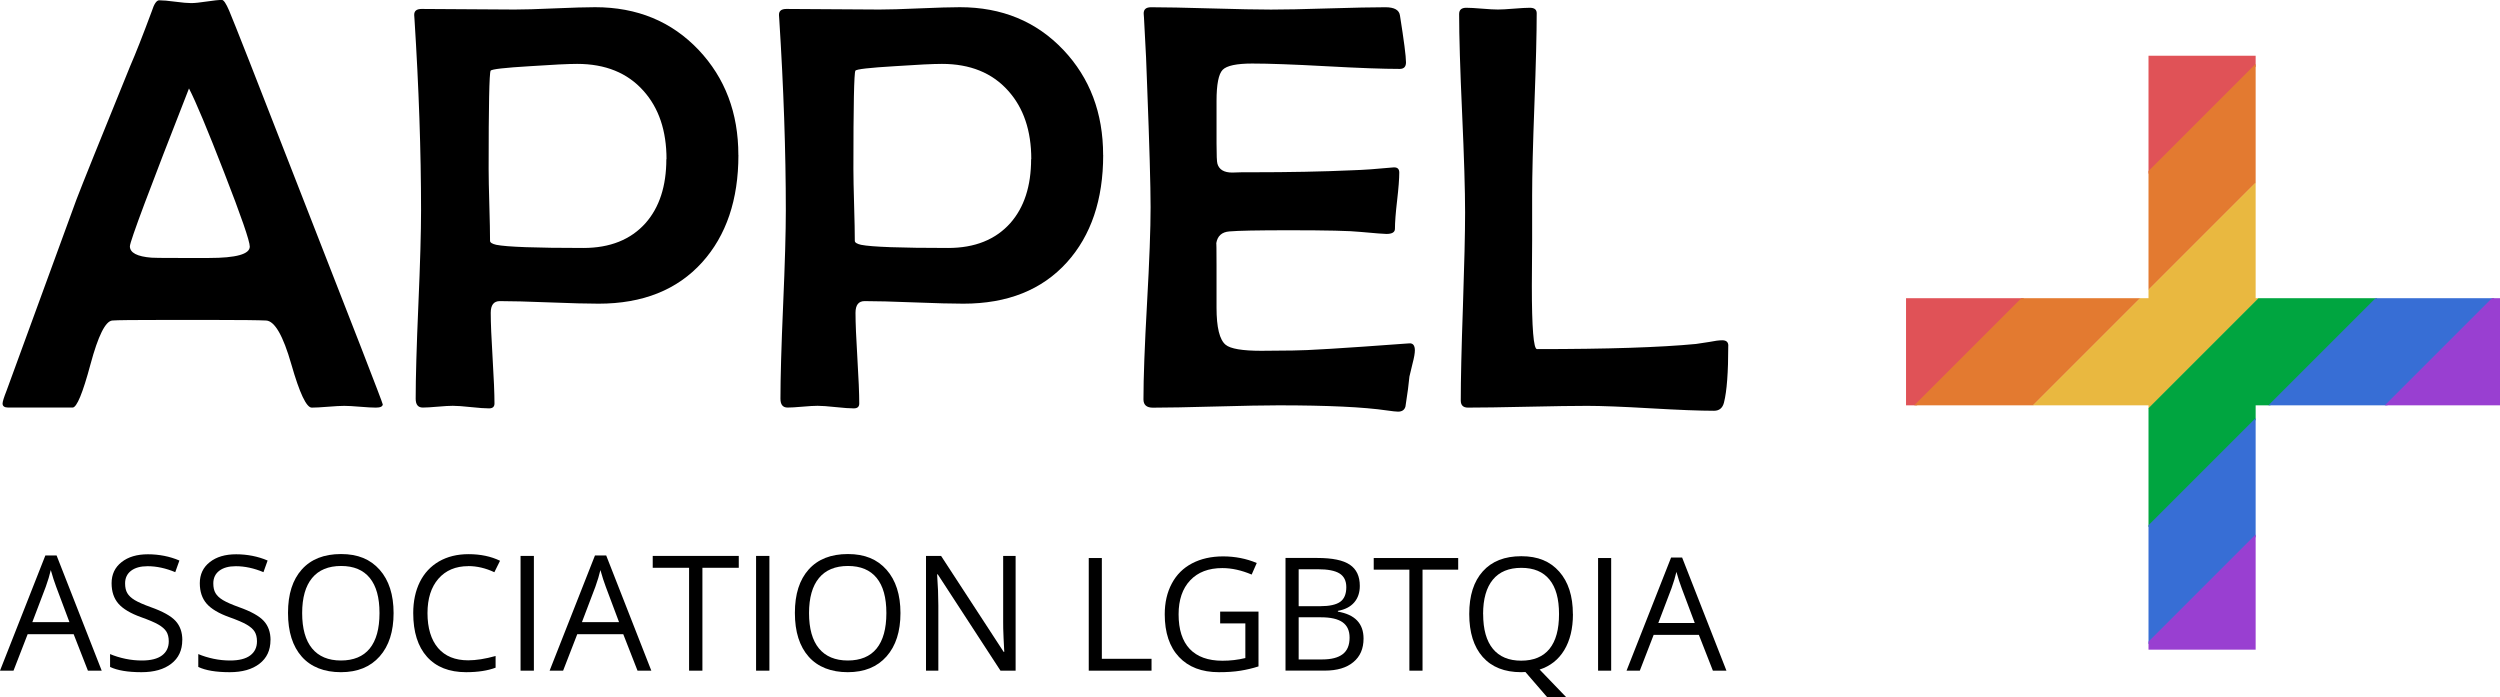 <?xml version="1.0" encoding="UTF-8"?>
<svg id="Calque_2" data-name="Calque 2" xmlns="http://www.w3.org/2000/svg" xmlns:xlink="http://www.w3.org/1999/xlink" viewBox="0 0 427.67 119.31">
  <defs>
    <style>
      .cls-1, .cls-2, .cls-3, .cls-4, .cls-5, .cls-6, .cls-7, .cls-8 {
        stroke-width: 0px;
      }

      .cls-2 {
        fill: #e37a30;
      }

      .cls-3 {
        fill: none;
      }

      .cls-4 {
        fill: #e9b840;
      }

      .cls-5 {
        fill: #376ed5;
      }

      .cls-9 {
        clip-path: url(#clippath);
      }

      .cls-6 {
        fill: #00a540;
      }

      .cls-7 {
        fill: #e05257;
      }

      .cls-8 {
        fill: #993fd1;
      }
    </style>
    <clipPath id="clippath">
      <path class="cls-3" d="m367.54,111.14v-41.8h-41.48v-18.33h41.48V9.54h18.33v41.47h41.8v18.33h-41.8v41.8h-18.33Z"/>
    </clipPath>
  </defs>
  <g id="Calque_32" data-name="Calque 32">
    <g>
      <path class="cls-1" d="m65.48,69.14c0,.39-.39.59-1.17.59-.62,0-1.52-.05-2.71-.15-1.19-.1-2.09-.15-2.71-.15s-1.55.05-2.78.15c-1.24.1-2.17.15-2.78.15-.91,0-2.08-2.47-3.49-7.4s-2.86-7.43-4.32-7.5c-1.21-.06-4.35-.1-9.42-.1h-7.71c-5.37,0-8.43.03-9.18.1-1.17.1-2.42,2.6-3.74,7.52-1.32,4.92-2.34,7.37-3.05,7.37H1.42c-.65,0-.98-.23-.98-.68,0-.33.23-1.06.68-2.2l11.96-32.71c1.01-2.64,4.07-10.24,9.18-22.8.91-2.08,2.15-5.22,3.71-9.42.39-1.24.81-1.86,1.27-1.86.62,0,1.53.08,2.73.24,1.2.16,2.12.24,2.73.24.59,0,1.47-.09,2.66-.27,1.19-.18,2.06-.27,2.61-.27.29,0,.7.6,1.22,1.81.78,1.82,4.64,11.64,11.57,29.44,9.8,25.03,14.7,37.66,14.7,37.89Zm-22.75-26.95c0-.94-1.46-5.18-4.39-12.7-2.83-7.29-4.83-12.08-6.01-14.36-6.74,17.19-10.11,26.19-10.11,27,0,1.11,1.24,1.76,3.71,1.95.13.03,1.72.05,4.79.05h5.03c4.65,0,6.98-.65,6.98-1.95Z"/>
      <path class="cls-1" d="m126.32,26.51c0,7.65-2.07,13.77-6.2,18.36-4.26,4.72-10.17,7.08-17.72,7.08-1.86,0-4.66-.07-8.42-.22s-6.58-.22-8.47-.22c-1.04,0-1.56.67-1.56,2,0,1.73.11,4.31.32,7.76.21,3.45.32,6.04.32,7.76,0,.55-.31.83-.93.83-.68,0-1.72-.07-3.1-.22-1.38-.15-2.42-.22-3.1-.22-.59,0-1.45.05-2.59.15-1.14.1-1.99.15-2.54.15-.81,0-1.22-.5-1.22-1.51,0-3.55.15-8.9.46-16.06.31-7.16.46-12.53.46-16.11,0-10.16-.38-21.06-1.12-32.71l-.05-.73c-.03-.72.39-1.07,1.27-1.07,1.76,0,4.4.02,7.93.05,3.53.03,6.19.05,7.98.05,1.53,0,3.82-.06,6.88-.2,3.06-.13,5.35-.2,6.88-.2,7.19,0,13.1,2.44,17.72,7.32,4.52,4.79,6.79,10.77,6.79,17.97Zm-12.3.73c0-4.88-1.32-8.79-3.96-11.72-2.73-3.06-6.51-4.59-11.33-4.59-1.5,0-4.17.13-8.01.39-4.39.26-6.66.52-6.79.78-.23.39-.34,5.99-.34,16.8,0,1.37.04,3.42.12,6.15.08,2.73.12,4.79.12,6.15,0,.29.36.52,1.07.68,1.79.36,6.75.54,14.89.54,4.56,0,8.11-1.42,10.64-4.25,2.38-2.7,3.56-6.35,3.56-10.94Z"/>
      <path class="cls-1" d="m188.72,26.51c0,7.65-2.07,13.77-6.2,18.36-4.26,4.72-10.17,7.08-17.72,7.08-1.86,0-4.66-.07-8.42-.22s-6.58-.22-8.47-.22c-1.04,0-1.56.67-1.56,2,0,1.73.11,4.31.32,7.76.21,3.45.32,6.04.32,7.76,0,.55-.31.83-.93.83-.68,0-1.72-.07-3.1-.22-1.38-.15-2.42-.22-3.1-.22-.59,0-1.45.05-2.59.15-1.14.1-1.99.15-2.54.15-.81,0-1.22-.5-1.22-1.51,0-3.55.15-8.9.46-16.06.31-7.16.46-12.53.46-16.11,0-10.16-.38-21.06-1.12-32.71l-.05-.73c-.03-.72.39-1.07,1.27-1.07,1.76,0,4.4.02,7.93.05,3.53.03,6.19.05,7.98.05,1.53,0,3.82-.06,6.88-.2,3.06-.13,5.35-.2,6.88-.2,7.19,0,13.1,2.44,17.72,7.32,4.52,4.79,6.79,10.77,6.79,17.97Zm-12.3.73c0-4.88-1.32-8.79-3.96-11.72-2.73-3.06-6.51-4.59-11.33-4.59-1.5,0-4.17.13-8.01.39-4.39.26-6.66.52-6.79.78-.23.39-.34,5.99-.34,16.8,0,1.37.04,3.42.12,6.15.08,2.73.12,4.79.12,6.15,0,.29.36.52,1.07.68,1.79.36,6.75.54,14.89.54,4.56,0,8.11-1.42,10.64-4.25,2.38-2.7,3.56-6.35,3.56-10.94Z"/>
      <path class="cls-1" d="m242.04,59.91c0,.52-.13,1.27-.39,2.25-.29,1.24-.47,1.99-.54,2.25-.1,1.17-.33,2.88-.68,5.13-.16.59-.59.88-1.27.88-.33,0-.94-.07-1.86-.2-4-.59-10.21-.88-18.6-.88-2.38,0-5.96.07-10.74.2-4.79.13-8.37.2-10.74.2-1.07,0-1.61-.47-1.61-1.42,0-3.65.2-9.12.61-16.43.41-7.31.61-12.78.61-16.43s-.2-10.63-.59-20.75c-.07-2.6-.24-6.49-.54-11.67l-.05-.68c-.03-.75.39-1.12,1.27-1.12,2.28,0,5.7.07,10.25.2,4.56.13,7.97.2,10.25.2s5.44-.06,9.79-.2c4.35-.13,7.61-.2,9.79-.2,1.53,0,2.36.47,2.49,1.42.68,4.3,1.03,6.97,1.03,8.01,0,.75-.36,1.12-1.07,1.12-2.77,0-6.96-.15-12.57-.46-5.62-.31-9.84-.46-12.67-.46-2.67,0-4.35.36-5.05,1.07-.7.72-1.05,2.49-1.05,5.32v7.28c0,1.99.05,3.14.15,3.47.29,1.01,1.14,1.51,2.54,1.51.39,0,.94-.02,1.66-.05h1.66c6.38,0,12.11-.11,17.19-.34,1.99-.06,4.33-.23,7.03-.49.68-.06,1.03.23,1.03.88,0,1.04-.12,2.64-.37,4.79s-.37,3.76-.37,4.83c0,.59-.49.88-1.46.88-.39,0-1.84-.11-4.35-.34-1.82-.2-5.92-.29-12.3-.29-5.37,0-8.77.07-10.21.2-1.3.1-2.05.78-2.25,2.05.03-.23.05,1.03.05,3.76v7.23c0,3.39.52,5.5,1.56,6.35.81.68,2.85,1.03,6.1,1.03l5.37-.05c2.28,0,8.67-.39,19.19-1.17l.73-.05c.65-.06.98.34.98,1.22Z"/>
      <path class="cls-1" d="m295.65,59.13c0,4.56-.24,7.8-.73,9.72-.23.94-.8,1.42-1.71,1.42-2.41,0-6.02-.14-10.84-.42-4.82-.28-8.43-.42-10.84-.42-2.28,0-5.68.05-10.21.15-4.53.1-7.93.15-10.21.15-.81,0-1.22-.41-1.22-1.22,0-3.55.12-8.9.37-16.06.24-7.16.37-12.53.37-16.11,0-3.78-.17-9.43-.51-16.97-.34-7.54-.51-13.19-.51-16.97,0-.72.41-1.07,1.22-1.07.59,0,1.48.05,2.69.15,1.2.1,2.12.15,2.73.15.59,0,1.5-.05,2.73-.15,1.24-.1,2.15-.15,2.73-.15.78,0,1.17.31,1.17.93,0,3.45-.13,8.64-.39,15.58-.26,6.93-.39,12.14-.39,15.62v7.71c-.03,3.45-.05,6.02-.05,7.71,0,7.23.29,10.84.88,10.84,12.01,0,21.08-.29,27.2-.88.29-.03,1.04-.15,2.25-.34.98-.2,1.72-.29,2.25-.29.68,0,1.03.31,1.03.93Z"/>
      <path class="cls-1" d="m15.04,114.73l-2.44-6.24h-7.87l-2.42,6.24H0l7.76-19.71h1.92l7.72,19.71h-2.36Zm-3.16-8.3l-2.28-6.08c-.29-.77-.6-1.71-.91-2.83-.2.86-.48,1.8-.85,2.83l-2.31,6.08h6.35Z"/>
      <path class="cls-1" d="m31.18,109.5c0,1.73-.63,3.08-1.88,4.04-1.25.97-2.95,1.45-5.1,1.45-2.33,0-4.12-.3-5.37-.9v-2.2c.8.34,1.68.61,2.63.81.95.2,1.89.29,2.82.29,1.52,0,2.67-.29,3.44-.87.77-.58,1.15-1.38,1.15-2.41,0-.68-.14-1.24-.41-1.67s-.73-.83-1.37-1.2c-.64-.37-1.61-.78-2.92-1.25-1.83-.65-3.13-1.43-3.91-2.32-.78-.9-1.17-2.06-1.17-3.5,0-1.51.57-2.72,1.71-3.61,1.14-.9,2.64-1.34,4.51-1.34s3.75.36,5.38,1.07l-.71,1.99c-1.62-.68-3.2-1.02-4.73-1.02-1.21,0-2.15.26-2.83.78-.68.52-1.02,1.24-1.02,2.16,0,.68.12,1.24.38,1.67.25.43.67.83,1.27,1.19.6.36,1.51.76,2.73,1.2,2.06.73,3.48,1.52,4.25,2.36.77.84,1.16,1.93,1.16,3.28Z"/>
      <path class="cls-1" d="m46.27,109.5c0,1.73-.63,3.08-1.88,4.04-1.25.97-2.95,1.45-5.1,1.45-2.33,0-4.12-.3-5.37-.9v-2.2c.8.34,1.68.61,2.63.81.95.2,1.89.29,2.82.29,1.52,0,2.67-.29,3.44-.87.77-.58,1.15-1.38,1.15-2.41,0-.68-.14-1.24-.41-1.67s-.73-.83-1.37-1.2c-.64-.37-1.61-.78-2.92-1.25-1.83-.65-3.13-1.43-3.91-2.32-.78-.9-1.17-2.06-1.17-3.5,0-1.51.57-2.72,1.71-3.61,1.14-.9,2.64-1.34,4.51-1.34s3.75.36,5.38,1.07l-.71,1.99c-1.62-.68-3.2-1.02-4.73-1.02-1.21,0-2.15.26-2.83.78-.68.52-1.02,1.24-1.02,2.16,0,.68.12,1.24.38,1.67.25.43.67.83,1.27,1.19.6.36,1.51.76,2.73,1.2,2.06.73,3.48,1.52,4.25,2.36.77.84,1.16,1.93,1.16,3.28Z"/>
      <path class="cls-1" d="m67.33,104.88c0,3.14-.79,5.61-2.38,7.41-1.59,1.8-3.8,2.7-6.63,2.7s-5.12-.88-6.69-2.65-2.36-4.26-2.36-7.49.79-5.67,2.36-7.43c1.58-1.76,3.81-2.64,6.71-2.64s5.02.9,6.61,2.69c1.58,1.79,2.38,4.26,2.38,7.41Zm-15.64,0c0,2.66.57,4.68,1.7,6.05,1.13,1.37,2.78,2.06,4.93,2.06s3.82-.68,4.93-2.05c1.11-1.37,1.67-3.39,1.67-6.06s-.55-4.64-1.66-6.01c-1.11-1.36-2.74-2.05-4.91-2.05s-3.83.69-4.96,2.06-1.7,3.37-1.7,6Z"/>
      <path class="cls-1" d="m80.11,96.85c-2.16,0-3.86.72-5.11,2.15-1.25,1.44-1.87,3.4-1.87,5.9s.6,4.55,1.81,5.96c1.2,1.4,2.92,2.1,5.15,2.1,1.37,0,2.93-.25,4.69-.74v2c-1.36.51-3.04.77-5.04.77-2.89,0-5.12-.88-6.69-2.63s-2.36-4.25-2.36-7.48c0-2.02.38-3.8,1.13-5.32.76-1.52,1.85-2.69,3.28-3.52,1.43-.82,3.11-1.24,5.04-1.24,2.06,0,3.86.38,5.4,1.13l-.97,1.96c-1.49-.7-2.97-1.05-4.46-1.05Z"/>
      <path class="cls-1" d="m89.05,114.73v-19.63h2.28v19.63h-2.28Z"/>
      <path class="cls-1" d="m109.06,114.73l-2.44-6.24h-7.87l-2.42,6.24h-2.31l7.76-19.71h1.92l7.72,19.71h-2.36Zm-3.16-8.3l-2.28-6.08c-.29-.77-.6-1.71-.91-2.83-.2.86-.48,1.8-.85,2.83l-2.31,6.08h6.35Z"/>
      <path class="cls-1" d="m120.16,114.73h-2.28v-17.6h-6.22v-2.03h14.72v2.03h-6.22v17.6Z"/>
      <path class="cls-1" d="m129.34,114.73v-19.63h2.28v19.63h-2.28Z"/>
      <path class="cls-1" d="m154.04,104.88c0,3.14-.79,5.61-2.38,7.41-1.59,1.8-3.8,2.7-6.63,2.7s-5.12-.88-6.69-2.65-2.36-4.26-2.36-7.49.79-5.67,2.36-7.43c1.58-1.76,3.81-2.64,6.71-2.64s5.02.9,6.61,2.69c1.58,1.79,2.38,4.26,2.38,7.41Zm-15.64,0c0,2.66.57,4.68,1.7,6.05,1.13,1.37,2.78,2.06,4.93,2.06s3.82-.68,4.93-2.05c1.11-1.37,1.67-3.39,1.67-6.06s-.55-4.64-1.66-6.01c-1.11-1.36-2.74-2.05-4.91-2.05s-3.83.69-4.96,2.06-1.7,3.37-1.7,6Z"/>
      <path class="cls-1" d="m173.75,114.73h-2.6l-10.73-16.48h-.11c.14,1.93.21,3.71.21,5.32v11.16h-2.11v-19.63h2.58l10.7,16.41h.11c-.02-.24-.06-1.02-.12-2.33s-.08-2.25-.07-2.81v-11.27h2.13v19.63Z"/>
      <path class="cls-1" d="m186.25,114.73v-19.27h2.24v17.24h8.5v2.03h-10.74Z"/>
      <path class="cls-1" d="m208.74,104.63h6.55v9.37c-1.02.33-2.06.57-3.11.74s-2.28.25-3.67.25c-2.92,0-5.19-.87-6.82-2.6s-2.44-4.17-2.44-7.3c0-2,.4-3.76,1.21-5.27.8-1.51,1.96-2.66,3.47-3.45,1.51-.79,3.28-1.19,5.31-1.19s3.97.38,5.75,1.13l-.87,1.98c-1.74-.74-3.42-1.11-5.02-1.11-2.35,0-4.18.7-5.5,2.1s-1.98,3.34-1.98,5.81c0,2.6.63,4.57,1.9,5.92,1.27,1.34,3.14,2.02,5.6,2.02,1.34,0,2.64-.15,3.92-.46v-5.93h-4.31v-2Z"/>
      <path class="cls-1" d="m219.92,95.45h5.44c2.56,0,4.41.38,5.55,1.15s1.71,1.97,1.71,3.63c0,1.14-.32,2.09-.96,2.83-.64.74-1.57,1.22-2.79,1.44v.13c2.93.5,4.39,2.04,4.39,4.61,0,1.72-.58,3.07-1.75,4.03-1.16.97-2.79,1.45-4.88,1.45h-6.72v-19.27Zm2.24,8.25h3.69c1.58,0,2.72-.25,3.42-.75.69-.5,1.04-1.33,1.04-2.51,0-1.08-.39-1.86-1.16-2.34-.77-.48-2-.72-3.69-.72h-3.3v6.31Zm0,1.9v7.21h4.02c1.56,0,2.73-.3,3.51-.9.79-.6,1.18-1.54,1.18-2.83,0-1.2-.4-2.07-1.21-2.64-.8-.56-2.03-.84-3.67-.84h-3.84Z"/>
      <path class="cls-1" d="m243.34,114.73h-2.24v-17.28h-6.1v-1.99h14.45v1.99h-6.1v17.28Z"/>
      <path class="cls-1" d="m269.08,105.06c0,2.47-.5,4.52-1.49,6.16-.99,1.63-2.4,2.74-4.21,3.32l4.59,4.77h-3.26l-3.76-4.35-.73.03c-2.84,0-5.03-.87-6.57-2.6-1.54-1.74-2.31-4.19-2.31-7.35s.77-5.57,2.32-7.3c1.55-1.73,3.74-2.59,6.59-2.59s4.93.88,6.49,2.64c1.55,1.76,2.33,4.18,2.33,7.28Zm-15.36,0c0,2.61.56,4.59,1.67,5.94,1.11,1.35,2.73,2.02,4.84,2.02s3.75-.67,4.84-2.02,1.63-3.33,1.63-5.95-.54-4.56-1.63-5.9c-1.09-1.34-2.69-2.01-4.82-2.01s-3.76.67-4.87,2.02c-1.11,1.35-1.67,3.31-1.67,5.89Z"/>
      <path class="cls-1" d="m273.38,114.73v-19.27h2.24v19.27h-2.24Z"/>
      <path class="cls-1" d="m293.02,114.73l-2.4-6.13h-7.73l-2.37,6.13h-2.27l7.62-19.35h1.89l7.58,19.35h-2.32Zm-3.1-8.15l-2.24-5.97c-.29-.76-.59-1.68-.9-2.78-.19.84-.47,1.77-.83,2.78l-2.27,5.97h6.24Z"/>
    </g>
    <g class="cls-9">
      <rect class="cls-7" x="345" y="-8.28" width="14.39" height="86.36" transform="translate(127.84 -238.82) rotate(45)"/>
      <rect class="cls-2" x="354.94" y="1.67" width="14.39" height="86.36" transform="translate(137.78 -242.94) rotate(45)"/>
      <rect class="cls-4" x="365.09" y="11.82" width="14.39" height="86.36" transform="translate(147.93 -247.14) rotate(45)"/>
      <rect class="cls-6" x="375.15" y="22.02" width="14.39" height="86.36" transform="translate(158.09 -251.27) rotate(45)"/>
      <rect class="cls-5" x="385.23" y="31.96" width="14.39" height="86.36" transform="translate(168.07 -255.48) rotate(45)"/>
      <rect class="cls-8" x="395.19" y="41.91" width="14.39" height="86.36" transform="translate(178.03 -259.61) rotate(45)"/>
    </g>
  </g>
</svg>